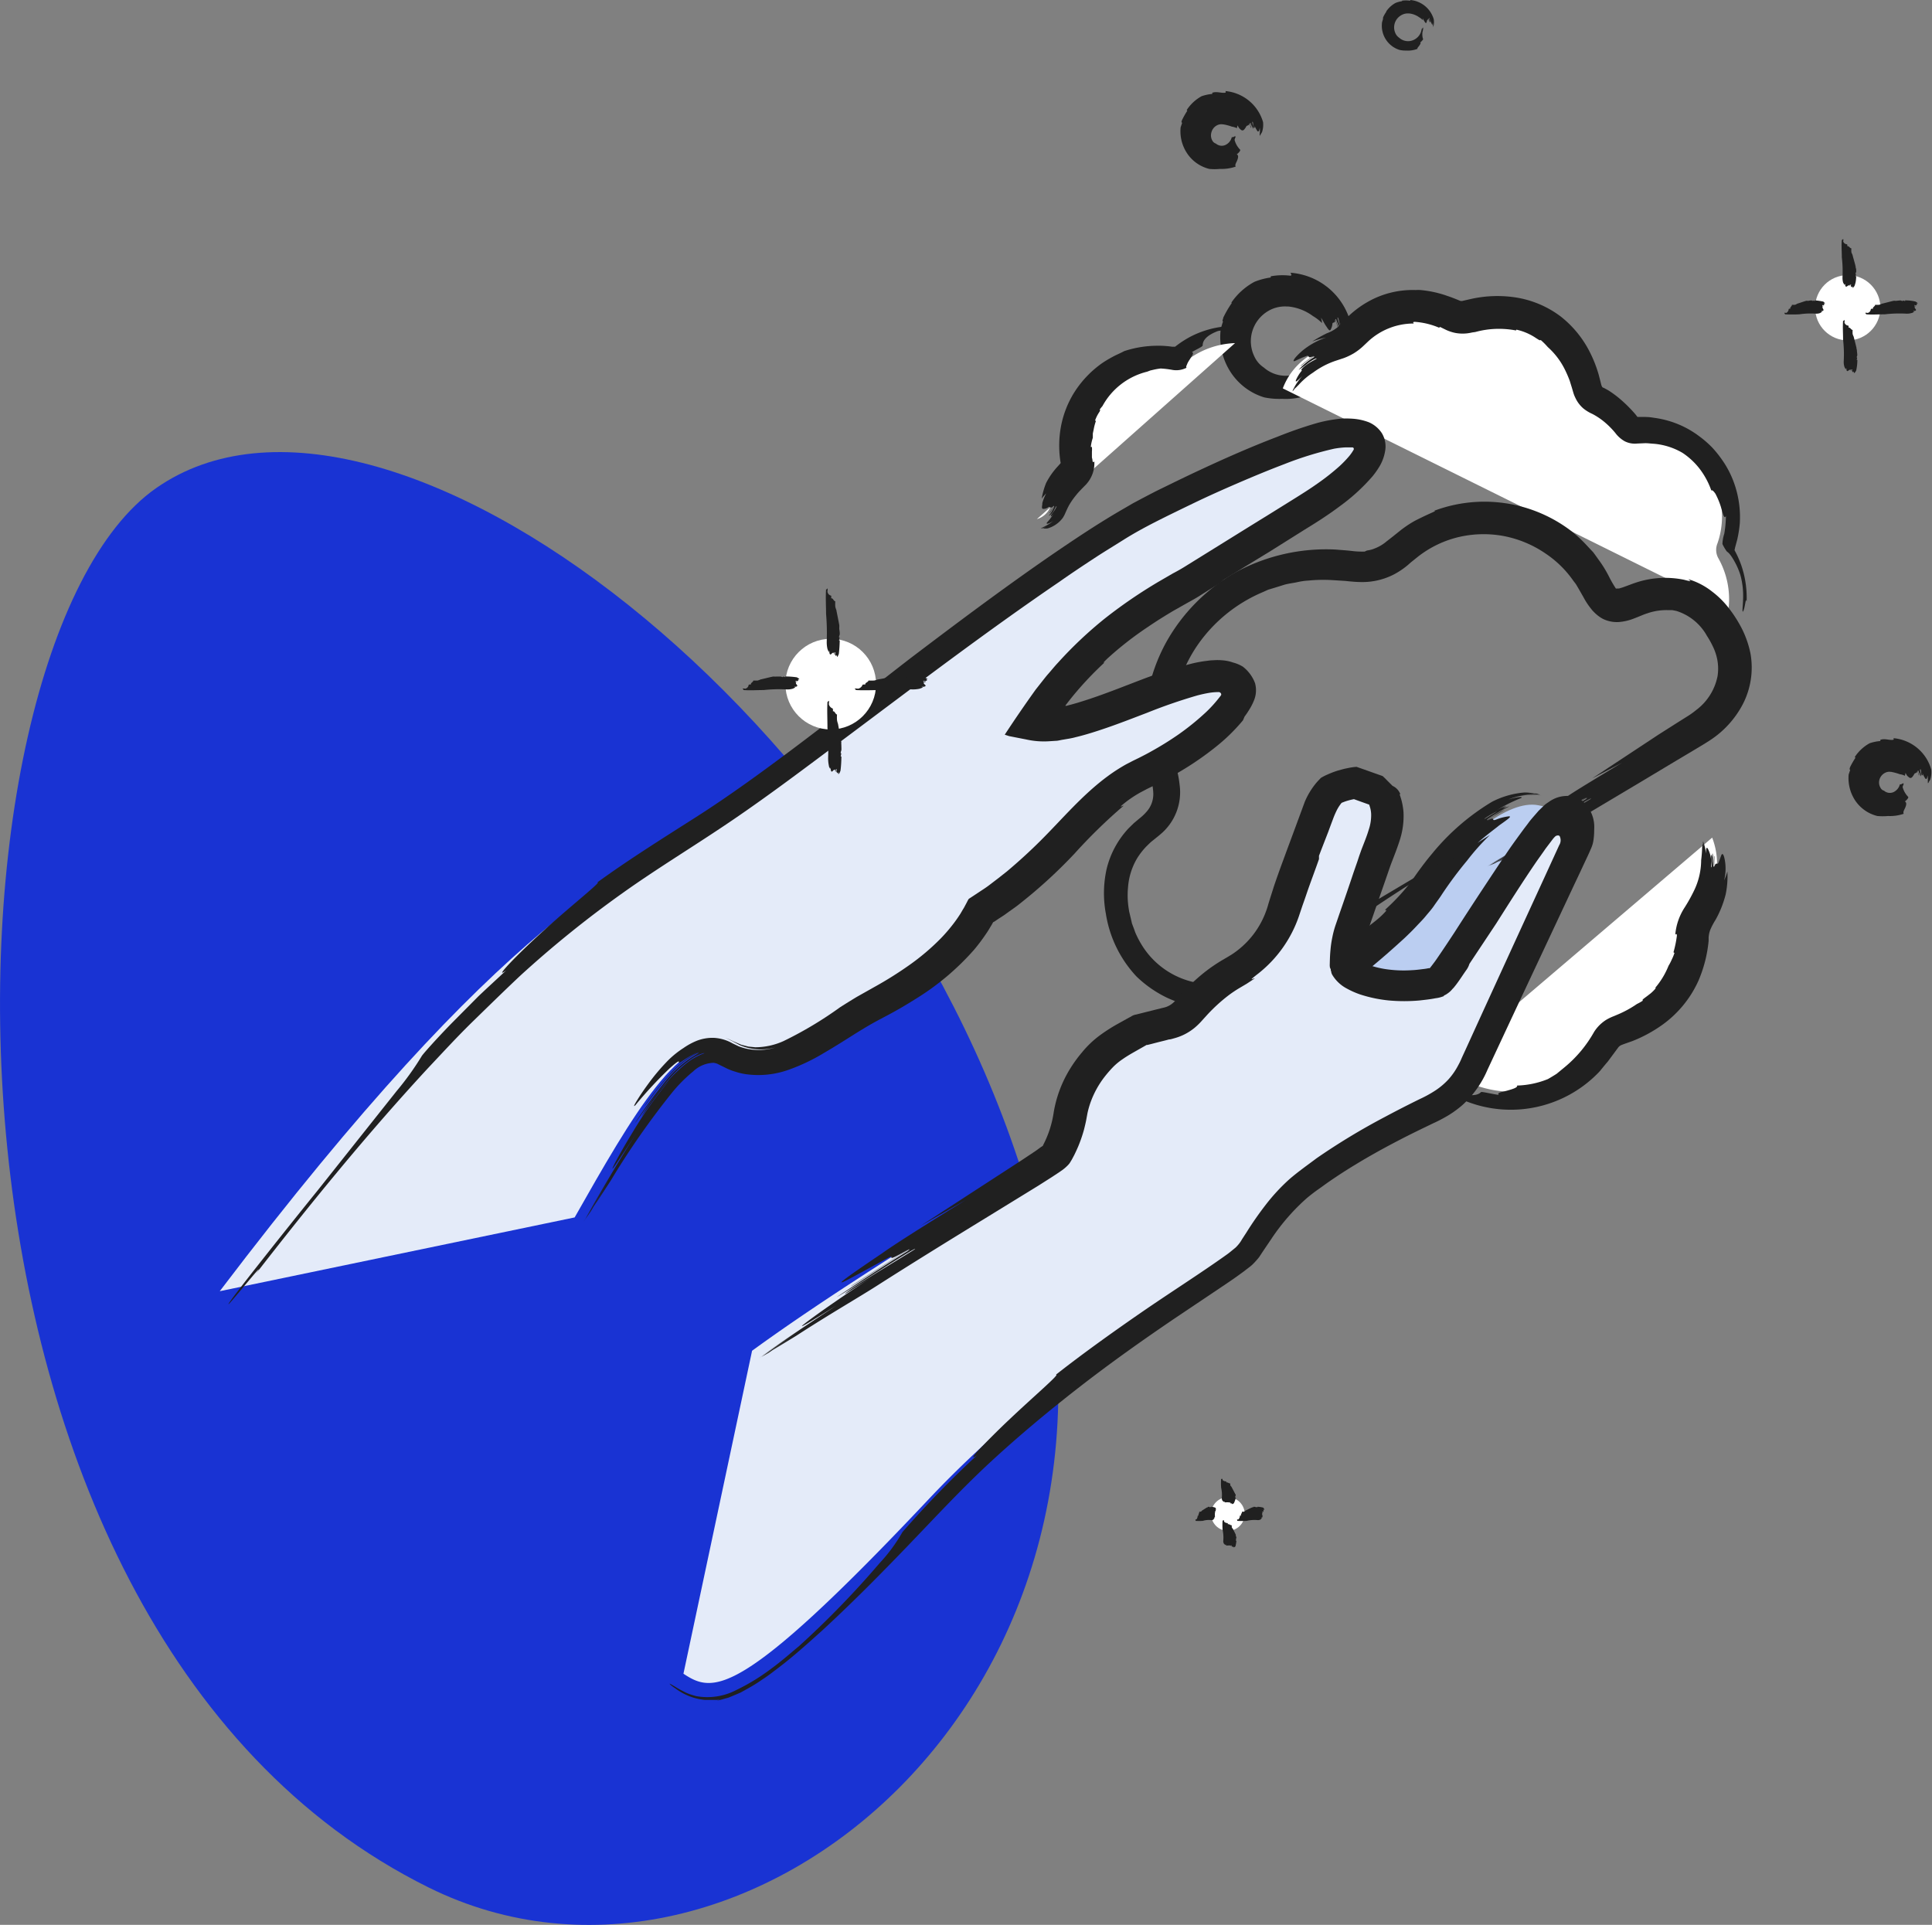 <svg xmlns="http://www.w3.org/2000/svg" viewBox="0 0 277.03 276.01"><rect x="0" y="0" width="277.03" height="276.01" fill="#808080" stroke="none"/><defs><style>.cls-1{fill:#fff;}.cls-2{fill:#202020;}.cls-3{fill:#1933d3;fill-rule:evenodd;}.cls-4{fill:#bbcef1;}.cls-5{fill:#e4ebf9;}.cls-6{fill:#dde3e9;}</style></defs><g id="Layer_2" data-name="Layer 2"><g id="Layer_1-2" data-name="Layer 1"><path class="cls-1" d="M245.51,120.11c1.52,4,.4,7.74-1.77,11.27a6,6,0,0,0-1,2.93c-.39,6.61-4.17,11.26-10.72,13.22a3.77,3.77,0,0,0-2.19,1.61c-5.65,8.14-15,9.75-23,3.94"/><path class="cls-2" d="M240.22,134c.1,0,.22-.23.23.17a15.45,15.45,0,0,1-.49,2.38l.14.1a6.26,6.26,0,0,1-.38.93,7.1,7.1,0,0,1-.47.91,11.3,11.3,0,0,1-1.91,3.16c.07,0,.12,0,0,.15a5.66,5.66,0,0,1-.65.64c-.27.21-.56.44-.87.66l-.26.21a.18.18,0,0,0,0,.18,6.57,6.57,0,0,1-.83.47,15.41,15.41,0,0,1-2.59,1.44l-.73.31a6.91,6.91,0,0,0-1.1.53,5.55,5.55,0,0,0-1.74,1.74,17.87,17.87,0,0,1-4.24,5.07l-1.13.93c-.41.26-.82.51-1.24.75a12.64,12.64,0,0,1-4.43.93c.13.29-.65.51-1.42.73s-1.52.28-1.19.61c-1-.12-2.45-.5-2.56-.4-.34.37-1.33.84-4-.18-1.05-.43-2.3-1.59-2.69-1.71-.59-.22,1,1.08.4.87a17.5,17.5,0,0,0,23.35-2c.22-.28.61-.76,1.14-1.38l1.48-2a1.12,1.12,0,0,1,.46-.35l.2-.08.44-.16.94-.33a20,20,0,0,0,3.81-2,15.75,15.75,0,0,0,5.61-6.56,18.87,18.87,0,0,0,1.5-5.82l0-.45a3.79,3.79,0,0,1,.24-1.13,10.32,10.32,0,0,1,.75-1.42,14.66,14.66,0,0,0,1.46-3.68,12.71,12.71,0,0,0,.24-3.26,8.63,8.63,0,0,1-.47,1.29,7,7,0,0,0,.16-2.54c-.15-1.15-.37-1.35-.49-1.2s-.25.7-.44,1.1c-.16.58-.42-.18-.62.68a8.92,8.92,0,0,0,0-1.55c-.08,0,0,.44,0,.88s0,.82-.14.6a7.23,7.23,0,0,0-.12-1.85c-.11.12,0,.64-.06,1.12s-.05.93-.15.87c0-.3.27-1.68,0-1.77a5,5,0,0,0,0,.86,4.09,4.09,0,0,0-.49-1.79c-.19-.23-.24,0-.26.75a7.24,7.24,0,0,0-.4-1.84h0c.08.28.19.76.24,1a8.3,8.3,0,0,0-.27-.94l0,.2q.07.38.15.72a4.27,4.27,0,0,0-.18-.61l-.08.58a18.11,18.11,0,0,1-.14,1.82,10.1,10.1,0,0,1-1.09,4.51,22.46,22.46,0,0,1-1.28,2.28A8.45,8.45,0,0,0,240.22,134Z"/><path class="cls-2" d="M175.73,13.06c0,.1.11.21-.09.24-.62.06-1.17-.22-1.81,0v.17a6.25,6.25,0,0,0-1.54.33,6,6,0,0,0-2.14,2c.06,0,.11,0,.07.12a12.26,12.26,0,0,0-.74,1.32,2.33,2.33,0,0,0-.07.25.21.21,0,0,0,.1.12l-.22.65a5.7,5.7,0,0,0,1,3.83,5.35,5.35,0,0,0,3.11,2.13,7.83,7.83,0,0,0,1.54,0,6.15,6.15,0,0,0,2.25-.33c-.17-.25.1-.58.23-.94s.2-.67-.08-.82c.26-.19.6-.56.47-.68a3.09,3.09,0,0,1-.78-1.38c0-.18.2-.45.11-.52s-.36.22-.51.1a1.66,1.66,0,0,1-.86,1.11,1.28,1.28,0,0,1-1.42-.17.87.87,0,0,1-.5-.41A1.5,1.5,0,0,1,173.7,19a1.57,1.57,0,0,1,.75-1,1.32,1.32,0,0,1,.86-.17h.07a6.91,6.91,0,0,1,1.26.33,2.45,2.45,0,0,1,.72.22l.09-.4c.13.22.23.44.35.5.41.46.62.12.88-.3.08-.27.45-.09.46-.49a4.79,4.79,0,0,1,.21.64c.2,0-.37-.76,0-.68,0,.27.25.52.31.81.21-.16-.24-1-.05-1,.15.14,0,.89.29.87.06,0,0-.3-.07-.44a5.05,5.05,0,0,0,.48.92c.12.13.27,0,.32-.48.07.34,0,.83,0,1.18h0a4.71,4.71,0,0,0,0-.65c0,.2,0,.41,0,.61l.11-.11a1.88,1.88,0,0,0,0-.48,3,3,0,0,1,0,.42,2.73,2.73,0,0,0,.23-.38,3.4,3.4,0,0,0,.14-1.41A6.2,6.2,0,0,0,175.73,13.06Z"/><path class="cls-2" d="M271.51,105.85c0,.1.12.2-.09.24-.62.06-1.17-.23-1.8,0v.17a6.22,6.22,0,0,0-1.54.32,6,6,0,0,0-2.14,2c.07,0,.12,0,.08.13a11.26,11.26,0,0,0-.75,1.32l-.06.24a.19.19,0,0,0,.09.13l-.22.65a5.81,5.81,0,0,0,1,3.83,5.38,5.38,0,0,0,3.11,2.13,8.76,8.76,0,0,0,1.55,0,6.06,6.06,0,0,0,2.24-.32c-.16-.25.1-.59.24-.94s.19-.68-.08-.83c.26-.18.59-.55.46-.67a3.19,3.19,0,0,1-.78-1.38c0-.18.21-.45.12-.53s-.36.23-.51.11a1.69,1.69,0,0,1-.87,1.11,1.27,1.27,0,0,1-1.41-.18.78.78,0,0,1-.5-.41,1.47,1.47,0,0,1-.17-1.12,1.58,1.58,0,0,1,.76-1,1.31,1.31,0,0,1,.86-.17h.07a8.08,8.08,0,0,1,1.25.34,2.51,2.51,0,0,1,.73.22l.08-.41c.13.22.23.45.36.51.4.45.62.12.88-.31.07-.26.44-.08.45-.49a3.83,3.83,0,0,1,.22.65c.19,0-.37-.76-.06-.69.06.27.25.53.31.81.22-.15-.24-1,0-1,.14.14,0,.89.29.87.05,0,0-.3-.07-.45a4.59,4.59,0,0,0,.47.92c.13.14.27,0,.32-.47.07.34,0,.82.05,1.17h0c0-.18,0-.49,0-.65,0,.2,0,.4,0,.61a.57.57,0,0,0,.11-.11,2,2,0,0,0,0-.48c0,.14,0,.28,0,.42a2.73,2.73,0,0,0,.23-.38,3.58,3.58,0,0,0,.13-1.42A6.19,6.19,0,0,0,271.51,105.85Z"/><path class="cls-2" d="M202.21,0s.07.08-.06.1a3.76,3.76,0,0,0-1.11,0l0,.07a4.15,4.15,0,0,0-.93.25,3.83,3.83,0,0,0-1.34,1.22s.05,0,0,.06a5,5,0,0,0-.46.82l0,.15a.08.08,0,0,0,0,.07c-.05.15-.09.29-.13.42a3.63,3.63,0,0,0,2.5,4,4.11,4.11,0,0,0,1,.09A3.73,3.73,0,0,0,203.26,7c-.08-.1.13-.27.27-.48s.25-.39.1-.42c.21-.15.47-.46.43-.51s-.16-.45-.09-1a2.15,2.15,0,0,0,.1-.61c-.06-.12-.15.27-.21.14a2,2,0,0,1-1.21,1.63,1.89,1.89,0,0,1-2-.32,1.6,1.6,0,0,1-.55-.64,2,2,0,0,1,.83-2.61A1.83,1.83,0,0,1,202,1.93h.08a3,3,0,0,1,1.42.55,2.47,2.47,0,0,1,.52.41c0-.1,0-.21-.05-.31.13.2.23.42.29.49.25.45.29.16.36-.11s.19,0,.14-.29a3,3,0,0,1,.17.47c.09,0-.24-.56-.1-.47a5,5,0,0,1,.21.58c.09-.1-.19-.69-.11-.69s.1.59.21.6a.87.87,0,0,0-.07-.3c.24.6.34,1,.37.34a6.66,6.66,0,0,1,.05.78h0a2.94,2.94,0,0,0,0-.42c0,.13,0,.26,0,.4l0-.07a1.71,1.71,0,0,0,0-.32,2.62,2.62,0,0,1,0,.28.81.81,0,0,0,.09-.25,2.66,2.66,0,0,0,0-.86A3.86,3.86,0,0,0,202.21,0Z"/><path class="cls-2" d="M185.13,39.28c0,.11.18.22-.14.25a9.28,9.28,0,0,0-2.78.09l0,.17a9.83,9.83,0,0,0-2.33.62,9.45,9.45,0,0,0-3.33,3c.07,0,.12,0,0,.15a15.17,15.17,0,0,0-1.15,2c0,.13-.07.25-.1.38a.19.19,0,0,0,.07.17c-.14.37-.22.72-.32,1a9.24,9.24,0,0,0,1.32,6.11,8.81,8.81,0,0,0,4.9,3.76,10.49,10.49,0,0,0,2.58.21,9.42,9.42,0,0,0,3.87-.6c-.19-.24.34-.68.7-1.18s.6-1,.23-1.06c.53-.39,1.18-1.14,1.06-1.29-.32-.41-.38-1.1-.23-2.46a5,5,0,0,0,.26-1.52c-.14-.3-.38.67-.52.36a5.09,5.09,0,0,1-3,4.06,4.74,4.74,0,0,1-5-.8,3.77,3.77,0,0,1-1.36-1.59,5,5,0,0,1-.31-3.55,5.05,5.05,0,0,1,2.36-3,4.69,4.69,0,0,1,2.61-.61h.21a7.13,7.13,0,0,1,3.53,1.37,6.71,6.71,0,0,1,1.3,1c0-.26-.08-.53-.13-.76.32.5.56,1,.73,1.21.35.55.48.68.61.55a2,2,0,0,0,.28-.82c0-.45.49,0,.36-.71a6,6,0,0,1,.41,1.17c.23,0-.6-1.41-.23-1.19.14.47.42,1,.52,1.45.22-.24-.47-1.71-.29-1.71.22.23.26,1.47.52,1.49.06,0-.06-.51-.16-.76.32.76.5,1.38.64,1.61s.28.08.28-.74a17.19,17.19,0,0,1,.13,1.92h0c0-.29,0-.8,0-1.07,0,.33,0,.67,0,1a1.42,1.42,0,0,0,.11-.18,5,5,0,0,0,0-.78c0,.23,0,.46,0,.68a4.52,4.52,0,0,0,.22-.6,6.52,6.52,0,0,0,0-2.16,9.64,9.64,0,0,0-8.51-6.81Z"/><g id="Background-Shape-2"><g id="Background-Shape"><path class="cls-3" d="M22.38,70C55,47.18,128.44,103.17,148,172.9S106.58,293,61.48,270.66C-14.87,232.88-10.27,92.78,22.38,70Z"/></g></g><path class="cls-1" d="M183.94,55.69c1.35-3.51,4.19-5.34,7.58-6.46a5.48,5.48,0,0,0,2.3-1.4,12,12,0,0,1,14.36-2.75,3.14,3.14,0,0,0,2.31.16c8.24-2.22,15.09,1.95,16.78,10.24a3,3,0,0,0,1.59,2.28,12.17,12.17,0,0,1,3.95,3.54,2,2,0,0,0,1.84,1,11.76,11.76,0,0,1,11.62,15.61,2.45,2.45,0,0,0,.12,2.13,12,12,0,0,1,1.46,7.32"/><path class="cls-2" d="M202.71,46.39c0-.1-.25-.21.15-.24a10.72,10.72,0,0,1,3.49.84l.14-.11.71.35a6,6,0,0,0,1.48.51,5.69,5.69,0,0,0,1.69.06,7.06,7.06,0,0,0,.74-.13l.43-.06a12.79,12.79,0,0,1,5.85-.22c0-.07,0-.13.14-.1a8.15,8.15,0,0,1,2.75,1.21l.42.26a.25.25,0,0,0,.23,0,9.89,9.89,0,0,1,1,1,10.63,10.63,0,0,1,2.34,3,16.37,16.37,0,0,1,.82,1.86l.31,1,.19.65a4.61,4.61,0,0,0,.31.79,4.5,4.5,0,0,0,1.14,1.51,5.75,5.75,0,0,0,1.3.79,9.92,9.92,0,0,1,1.72,1.15,12,12,0,0,1,1.55,1.56,4.37,4.37,0,0,0,1.35,1.2,3.23,3.23,0,0,0,1.81.33l1.16-.05c.38,0,.77.06,1.18.08a9.72,9.72,0,0,1,4.15,1.31,10.24,10.24,0,0,1,2.54,2.4,11.3,11.3,0,0,1,1.59,3c.11-.12.32.08.58.45a10.92,10.92,0,0,1,.66,1.5c.4,1.13.54,2.27.85,1.71a15.82,15.82,0,0,1-.24,2.55,5.1,5.1,0,0,0-.26,1.46,6.75,6.75,0,0,0,.58,1c.16.22.24.09.74.82a10.43,10.43,0,0,1,1.25,2.61,11.11,11.11,0,0,1,.4,3c0,1-.11,1.83-.09,2.14s.18,0,.31-.64.2-1.18.28-.66a14.41,14.41,0,0,0-.61-4.74,13.94,13.94,0,0,0-.9-2.22l-.24-.46c0-.06,0,0,0,0h0s0,.15.09-.33l.31-1.15a16.76,16.76,0,0,0,.37-2.34,14.5,14.5,0,0,0-.49-4.73,13.93,13.93,0,0,0-2-4.3,16.43,16.43,0,0,0-1.48-1.85,14.89,14.89,0,0,0-1.8-1.57,13.65,13.65,0,0,0-4.24-2.18,13.8,13.8,0,0,0-2.36-.51,7,7,0,0,0-1.2-.11h-1.1v0l-.28-.36a19.71,19.71,0,0,0-2.05-2.07A14.8,14.8,0,0,0,230.66,56c-.18-.11-.37-.21-.56-.31l-.16-.09-.07,0-.13-.11a1.54,1.54,0,0,1-.16-.42c-.11-.45-.23-.91-.35-1.37a18.18,18.18,0,0,0-1.12-2.92,15.23,15.23,0,0,0-4.26-5.35,14.34,14.34,0,0,0-6.46-2.77,17.3,17.3,0,0,0-6.42.2l-1.23.28a.73.73,0,0,1-.36,0s-1.11-.47-1.8-.69a15.77,15.77,0,0,0-3.88-.86,6,6,0,0,0-.74,0,13,13,0,0,0-6.81,1.68,14.1,14.1,0,0,0-2.72,2c-.41.35-.73.73-1.08,1.08a4.35,4.35,0,0,1-.55.57,5.21,5.21,0,0,1-1.52.86,19.36,19.36,0,0,0-2.12,1.19,13.2,13.2,0,0,1,2-.57,10.86,10.86,0,0,0-3.38,1.86c-1.34,1.16-1.43,1.6-1.19,1.53s1-.49,1.6-.68c.83-.37,0,.5,1.22-.08a10.77,10.77,0,0,0-1.93,1.44c0,.1.53-.44,1.08-.83s1.06-.7.84-.42a8.59,8.59,0,0,0-2.2,1.84,17.26,17.26,0,0,0,1.37-1c.61-.44,1.23-.76,1.22-.63-.2.14-.8.42-1.3.77s-.93.73-.89.89.67-.57,1-.84a5.71,5.71,0,0,0-1.77,2.24c-.11.41.1.22.95-.6a7.52,7.52,0,0,0-1.53,2.4h0A9.65,9.65,0,0,1,186,54.8a8.54,8.54,0,0,0-.68,1.31l.21-.19c.17-.33.36-.64.56-1a8.68,8.68,0,0,0-.46.85l.6-.6a10.15,10.15,0,0,1,2.06-1.75,11.7,11.7,0,0,1,3.3-1.71l1.09-.36a8.82,8.82,0,0,0,1.46-.7,8.33,8.33,0,0,0,1.31-1l.74-.7A9.58,9.58,0,0,1,202.71,46.39Z"/><path class="cls-1" d="M148.68,74.44a3,3,0,0,0,2-1.93,12.23,12.23,0,0,1,2.89-4.44,2,2,0,0,0,.74-2A11.76,11.76,0,0,1,168,52.21a2.42,2.42,0,0,0,2.09-.45,12,12,0,0,1,7-2.56"/><path class="cls-2" d="M156.92,66.19c-.1,0-.18.26-.27-.15,0-.17-.05-.3-.08-.44l0-.22v-.26l0-.34a4,4,0,0,0,0-.69l-.16,0a6.16,6.16,0,0,1,.29-1.31l0-.62.13-.61a7.34,7.34,0,0,1,.32-1.2c-.07,0-.12,0-.11-.1a5.39,5.39,0,0,1,.61-1.19l.1-.2a.23.23,0,0,0-.06-.14c.14-.19.27-.35.39-.49a10,10,0,0,1,6.4-4.93l.48-.18.48-.11a8.75,8.75,0,0,1,1-.17,13.36,13.36,0,0,1,1.61.19,3.2,3.2,0,0,0,2.09-.3c-.12-.11,0-.29.09-.53s.25-.47.4-.71c.3-.48.64-.92.27-1,.6-.37,1.56-.78,1.55-.95,0-.49.24-1.34,2.21-2.08a20.08,20.08,0,0,1,2.3-.24c.43-.19-1.06-.28-.63-.46a13.61,13.61,0,0,0-4.51,1,12.68,12.68,0,0,0-2.07,1.07c-.32.2-.65.43-.93.64l-.33.25h0s.13,0-.4,0a13.48,13.48,0,0,0-2.29-.14,15.14,15.14,0,0,0-4.6.77c-.24.13-.65.33-1.2.58A18.72,18.72,0,0,0,158.14,52a14.84,14.84,0,0,0-4.07,4.22A14.15,14.15,0,0,0,152,62a15.06,15.06,0,0,0,.08,4.34s0,0,0-.08v0a.4.4,0,0,1,0,.15l-.05.07v0l-.11.12-.25.28A10.67,10.67,0,0,0,150,69.26a10.89,10.89,0,0,0-.63,2.23,7.27,7.27,0,0,1,.64-.74,8.79,8.79,0,0,0-.43,1,3.93,3.93,0,0,0-.12.39.62.62,0,0,0,0,.18c-.08.45-.08.59.09.65a1.22,1.22,0,0,0,.73-.21c.31-.27.35.32.75-.2a3.76,3.76,0,0,1-.58,1c.05.08.27-.25.41-.56s.23-.58.3-.39a4.58,4.58,0,0,1-.77,1.34c.15,0,.49-.33.7-.71.11-.19.19-.37.26-.5s.12-.16.16-.12a2.88,2.88,0,0,1-.42.72c-.21.3-.44.54-.38.67s.41-.39.53-.65a7,7,0,0,1-1.1,1.55c-.17.21,0,.35.86-.18a6.07,6.07,0,0,1-1.83,1h0a5.44,5.44,0,0,0,1-.41,7.83,7.83,0,0,1-.94.44l.2,0a3.63,3.63,0,0,0,.76-.3,5.44,5.44,0,0,1-.65.31,2.79,2.79,0,0,0,.68,0,4.13,4.13,0,0,0,2.18-1.52,4.56,4.56,0,0,0,.39-.76l.21-.46c.11-.24.23-.47.36-.7A11.11,11.11,0,0,1,154.3,71c.17-.21.35-.42.54-.62l.29-.3.36-.37A4.51,4.51,0,0,0,156.92,66.19Z"/><path class="cls-4" d="M220.59,115.47c-4.34-.87-11.38,4.88-16.13,12.1s-20.77,18-20.77,18l31.95-3.16s8.33-16.79,10.29-20.88S224.92,116.34,220.59,115.47Z"/><path class="cls-2" d="M198.59,130.47c.06.08.4-.1,0,.33-1.2,1.31-2.5,2-3.81,3.27v.21c-1.11.85-2.3,1.71-3.52,2.57l-1.86,1.46c-1.08.84-2.21,1.67-3.32,2.49-2.22,1.64-4.65,3.28-7.06,4.94.31-.13.52-.21.1.1-1.11.78-2.59,1.77-4.22,2.84.27,0,.42,0,.74,0l.88-.08,1.84-.16,1.45-.18a4.84,4.84,0,0,0,.83-.21l3.64-.32L190,147l2.75-.33,1.08-.14.76-.11,6.18-.88,12.87-1.83.73-.13,1-.15a6.67,6.67,0,0,0,.93-.17l.39-.9,1.2-2.79c1.14-2.45,2.76-5.5,3.94-7.86-.69.11,1.9-5.78.8-4.88a27.82,27.82,0,0,0,1.89-4.13,3,3,0,0,1,0-1.77,6.08,6.08,0,0,0,.14-1.41.68.68,0,0,0-.47-.68,8.13,8.13,0,0,0-2-.88,11.43,11.43,0,0,0-2-.47c-.51,0,.06.18.58.38s1,.41.56.38a12.34,12.34,0,0,1,2,.64c.12.06.26.12.34.17a.81.81,0,0,1,.23.16l.08,0s0,0,0,0,0,0,0,0a3.52,3.52,0,0,1-.12.44,1.94,1.94,0,0,1-.14.37c-.06.14-.09.23-.2.45l-.56,1.12q-2.21,4.5-4.4,9l-4.39,9L214,140h0l0,0h0l-.58.06-1.26.13-5.08.51c-1.28.2-4.64.59-9,1.07l-3.43.37-1.59.17-.22,0-.5.07-.28,0h-.14s-.12,0,0,0l.64-.47.32-.25,2.11-1.65c2.8-2.22,5-4.21,6.39-5.48l.55-.53c.41-.39.83-.82,1.24-1.26s.85-.87,1.25-1.36.83-.95,1.21-1.51.81-1.12,1.08-1.55a55.28,55.28,0,0,1,3.66-4.92,32.39,32.39,0,0,1,3.27-3.66c-.65.4-1.26.78-1.77,1.13,1.25-1.13,2.61-2.1,3.09-2.51,1.42-1,1.74-1.25,1.46-1.31a7,7,0,0,0-1.81.44c-1,.42.06-.6-1.38.2a18.73,18.73,0,0,1,2.54-1.55,4.72,4.72,0,0,0-1.48.79c-.71.44-1.3.9-1,.54a21.29,21.29,0,0,1,3.16-1.85,6.38,6.38,0,0,0-2.06.9c-.84.49-1.56,1-1.55.88a11.38,11.38,0,0,1,1.69-1,5.3,5.3,0,0,0,1.46-.85,7.39,7.39,0,0,0-1.62.79,22.05,22.05,0,0,1,3.58-1.84c.6-.2.14-.4-1.66.14a9.1,9.1,0,0,1,4.71-.59h0a7.24,7.24,0,0,0-2.75,0,6.19,6.19,0,0,1,1.25-.16,6.05,6.05,0,0,1,1.33.08l-.46-.17a4.33,4.33,0,0,0-1,0,5.25,5.25,0,0,0-1,.1,4.49,4.49,0,0,1,.84-.1,6.56,6.56,0,0,1,.89,0,7.12,7.12,0,0,0-1.53-.16,12.32,12.32,0,0,0-4.63,1.33,33.08,33.08,0,0,0-8.65,7.51c-.61.72-1.18,1.47-1.74,2.23s-1.12,1.6-1.55,2.15A30.51,30.51,0,0,1,198.59,130.47Z"/><path class="cls-2" d="M242.14,83.07c-.07.09.93.49-.68.06a13.38,13.38,0,0,0-6.94.43c-.49.16-1,.37-1.46.53a8,8,0,0,1-.93.3c-.14,0-.15,0-.16,0h0s0,0-.07,0a.67.67,0,0,1-.2,0,16.93,16.93,0,0,1-1-1.74,16.93,16.93,0,0,0-1.43-2.33c-.27-.37-.54-.76-.82-1.13l-.94-1a19.07,19.07,0,0,0-2.07-1.94,20.54,20.54,0,0,0-19.81-3c.19,0,.28,0-.35.28s-1.37.63-2.11,1-1.51.88-2.25,1.44l-1.11.89q-.48.38-1,.78a5.75,5.75,0,0,1-1.68,1,4.06,4.06,0,0,1-1,.28,1,1,0,0,0-.42.17,12,12,0,0,1-2-.1c-.71-.08-1.53-.13-2.24-.19a27.25,27.25,0,0,0-14.08,3.15,26.17,26.17,0,0,0-10.27,10.33,25.46,25.46,0,0,0-2.91,14.44c.09,2.46,1.09,5.1,1.16,7a3.79,3.79,0,0,1-.88,2.58,7.43,7.43,0,0,1-1.14,1.09l-.76.64-.72.7a13,13,0,0,0-3.19,5.87,16,16,0,0,0-.11,6.42,17,17,0,0,0,4.39,9A16.71,16.71,0,0,0,167.2,143a15,15,0,0,0,4.67,1.38c-.11-.08,0-.13.34-.16l.59,0,.81-.08,1-.08,1.07-.2a14.18,14.18,0,0,0,2.23-.6,20.4,20.4,0,0,0,2-.87c.59-.33,1.08-.67,1.46-.92.74-.52,1-.85.29-.6,3.32-2,8.3-4.95,8.47-5.25.52-.88,2.79-2.9,11.42-8.44,3.41-2.13,8.79-5.13,10-5.94,1.82-1.29-4.64,2.38-2.81,1.1L189.62,133.7l-4.72,2.84L182.54,138l-1.18.71a13.07,13.07,0,0,1-1.14.66,14.58,14.58,0,0,1-4.32,1.57,13.08,13.08,0,0,1-4.5-.06,11.78,11.78,0,0,1-7.34-4.85,13.33,13.33,0,0,1-1.13-2c-.17-.34-.27-.72-.42-1.08l-.2-.54-.13-.57-.27-1.14c-.06-.39-.13-.78-.16-1.17a11.91,11.91,0,0,1,0-2.31,9.5,9.5,0,0,1,1.3-4.14,10.09,10.09,0,0,1,1.35-1.73c.27-.26.53-.53.83-.77l.45-.36c.23-.19.46-.36.68-.56a7.85,7.85,0,0,0,2.78-7.16,13.51,13.51,0,0,0-.28-1.67l-.09-.4-.06-.31-.11-.63-.23-1.25a6,6,0,0,1-.16-1.26c0-.57-.12-1.35-.18-2.32,0-.48.06-1,.09-1.57a9.26,9.26,0,0,1,.19-1.83,20.59,20.59,0,0,1,3.43-8.79,21.61,21.61,0,0,1,9.35-7.57l.75-.34.8-.24,1.61-.5c.54-.14,1.11-.21,1.67-.32a9.68,9.68,0,0,1,1.7-.25,21.5,21.5,0,0,1,3.5-.06l1.76.11c.68.07,1.41.15,2.19.16a9.86,9.86,0,0,0,4.84-1.11,11.24,11.24,0,0,0,2-1.36l.43-.38.34-.27.66-.53a15.14,15.14,0,0,1,6-2.84,15.66,15.66,0,0,1,6.5-.06,15.89,15.89,0,0,1,5.7,2.41,15.05,15.05,0,0,1,4.09,4c.14.18.28.35.4.54l.34.58.66,1.15a10.29,10.29,0,0,0,1,1.56l.32.4c.14.15.3.31.45.45a5.22,5.22,0,0,0,1,.72,4.51,4.51,0,0,0,2.38.47,7.29,7.29,0,0,0,1.87-.41c1.06-.39,1.54-.64,2.15-.83a8.35,8.35,0,0,1,3-.46l.59,0,.57.11a7.6,7.6,0,0,1,4.4,3.58,12.36,12.36,0,0,1,.82,1.46,7.67,7.67,0,0,1,.54,1.42,6.92,6.92,0,0,1,.16,2.89,8,8,0,0,1-3.07,4.87,11.92,11.92,0,0,1-1.24.89l-1.45.91-2.72,1.73-9.5,6.27,4.28-2.25c-3.32,2-6.64,4-7.85,4.83-6.93,4.47-2.78,2.31.13,1,2-1-.46.79,2.69-.9l-5.53,3.31c-.17.29,6.75-4.17,5.36-3-2.16,1.23-4.48,2.75-6.69,4.07.88-.27,7.68-4.54,7.45-4.15-1.16.76-6.35,3.49-6.63,4-.06.1,2.15-1.23,3.26-1.89-6.75,4.17-10.36,6.65-4,3.16-2.15,1.29-5.26,3-7.51,4.44h0l4.18-2.44-3.89,2.33.74-.32c1-.55,2-1.11,3-1.72l-2.58,1.55c.69-.31,1.48-.68,2.33-1.11,3.15-1.69,6.21-3.24,7.87-4.23l10.07-6,5-3,2.52-1.5,1.25-.75.63-.38.71-.45a13.84,13.84,0,0,0,4.79-5.2A11.47,11.47,0,0,0,251,93.7a14.19,14.19,0,0,0-1.18-3.45,18.36,18.36,0,0,0-1.8-2.88,12.72,12.72,0,0,0-2.53-2.55A10.16,10.16,0,0,0,242.14,83.07Z"/><path class="cls-5" d="M107.84,193.69c17.48-12.71,42.9-27.24,43.54-28.39a16.85,16.85,0,0,0,2-5.58,15.81,15.81,0,0,1,4.31-8.41,23.19,23.19,0,0,1,5.82-3.88c1.25-.32,2.49-.71,3.76-.94a5.43,5.43,0,0,0,3.24-1.89,24.41,24.41,0,0,1,6.38-5.42,14.74,14.74,0,0,0,7.28-9.11c1.28-4.4,3.05-8.65,4.56-13a10.12,10.12,0,0,1,2.22-4,11.74,11.74,0,0,1,3.48-1.08l3.26,1.16a2.69,2.69,0,0,0,1.2,1.29s-.06.09,0,.12c1.31,3.46-.62,6.4-1.59,9.46s-2.19,6.3-3.3,9.45a15.72,15.72,0,0,0-.71,5c0,1.34,5.47,3.93,13.07,2.33,1.45-.3,14.6-23.3,17.81-24.35s2.28,3.88,2.28,3.88-13.43,28-15.14,32a11.7,11.7,0,0,1-6.1,6.16,101.86,101.86,0,0,0-18.41,10.69c-3.43,2.61-5.8,6.1-8.13,9.64-1.76,2.68-25.87,15.23-45.7,36.36C106,243.79,102.24,242.8,98,240"/><path class="cls-2" d="M179.9,140.3c0-.12-1.26.67.55-.72a17.81,17.81,0,0,0,5.8-8.2c.23-.68.45-1.36.68-2s.45-1.31.69-2c.48-1.35,1-2.73,1.51-4.19v-.48c.44-1.15.89-2.3,1.34-3.46.21-.58.43-1.17.65-1.75a12.58,12.58,0,0,1,.63-1.45,6.39,6.39,0,0,1,.36-.58l.18-.25.09-.1s0,0,0,0h0c.17-.07.45-.18.67-.25s.48-.14.73-.2l.33-.07h0s0,0,.05,0l.91.33,1.26.45a0,0,0,0,1,0,0h0l.12.38a4,4,0,0,1,.16,1,6.52,6.52,0,0,1-.37,2.29c-.25.86-.65,1.81-1.05,2.86l-.29.82-.27.82-.52,1.49q-1,3-2.05,6l-.51,1.49a13.43,13.43,0,0,0-.5,1.84,15,15,0,0,0-.27,1.83c-.06.64-.08,1-.11,2.21a4.12,4.12,0,0,0,.06.52c0-.23,0-.4,0-.3s0,.16.09.37l0,.17v.05c.1,0,0,0,.06,0l0,.11a1.28,1.28,0,0,0,.19.51,5.3,5.3,0,0,0,2.07,1.92,11.85,11.85,0,0,0,1.93.85,19.44,19.44,0,0,0,4.08.85,24.83,24.83,0,0,0,4.4,0c.76-.09,1.44-.15,2.3-.32a4.24,4.24,0,0,0,.95-.22l.23-.08,0,0c0-.11,0,0,0-.07l.11-.06a2.1,2.1,0,0,0,.41-.24,3.21,3.21,0,0,0,.72-.66,2.67,2.67,0,0,0,.32-.36l.2-.25c.56-.74,1-1.45,1.5-2.15a2.93,2.93,0,0,0,.41-.84l3.84-5.78c1.85-2.92,3.69-5.83,5.62-8.66.48-.7,1-1.4,1.46-2.08l1-1.32a3.15,3.15,0,0,1,.43-.47c.18-.11.46-.16.59,0a1.31,1.31,0,0,1-.06,1.28l-2.17,4.74q-2.21,4.81-4.45,9.69l-4.49,9.81-2.28,5-.57,1.24a10.14,10.14,0,0,1-.53,1.1,9.74,9.74,0,0,1-1.38,2,10.09,10.09,0,0,1-1.85,1.58,17,17,0,0,1-2.26,1.25q-2.51,1.23-5,2.56a95.07,95.07,0,0,0-9.79,5.92c-1.33,1-2.62,1.9-3.9,3a27.57,27.57,0,0,0-3.38,3.64c-1,1.29-1.93,2.62-2.79,4l-.65,1a4.57,4.57,0,0,1-.63.88,3.23,3.23,0,0,1-.32.33l-.43.35c-.29.24-.57.47-.89.69-3.69,2.64-8.14,5.45-12.42,8.41s-8.5,6-12,8.76c.72-.2-3.2,3.12-6.64,6.39-1.73,1.62-3.33,3.26-4.31,4.27s-1.24,1.53-.36.89a142.64,142.64,0,0,0-10.68,11,23.53,23.53,0,0,1-3.3,4.48,130.2,130.2,0,0,1-11.49,11.84c-1.2,1-2.57,2.21-4.09,3.32a29.67,29.67,0,0,1-4.91,3,9,9,0,0,1-5.76.9,10.81,10.81,0,0,1-1.21-.38c-.35-.14-.63-.3-.91-.44-.53-.27-.86-.5-1.14-.66-.74-.44-.7-.36-.28,0,.19.15.59.42,1,.7a8.6,8.6,0,0,0,1.72.86,8.21,8.21,0,0,0,2.07.46c.63,0,1.19,0,1.57,0s.55-.09.53-.06a2.38,2.38,0,0,1-.87.22,7.69,7.69,0,0,0,1.43-.3l.69-.19.6-.25c.4-.17.81-.33,1.19-.51l1.06-.59a22.73,22.73,0,0,0,2-1.25c.66-.43,1.27-.88,1.86-1.34,2.42-1.8,4.58-3.76,6.75-5.71,4.27-3.94,8.29-8,12.27-12.14s7.75-8.22,11.84-12,8.4-7.37,12.82-10.8,9-6.68,13.68-9.85l7.08-4.75c.6-.41,1.2-.81,1.81-1.25l.91-.66,1-.77a6.19,6.19,0,0,0,.61-.59c.21-.23.45-.5.61-.71l.58-.88,1.17-1.73a29.83,29.83,0,0,1,5.17-5.92c.47-.38,1-.8,1.59-1.21s1.11-.81,1.69-1.2c1.14-.78,2.3-1.54,3.5-2.26,2.38-1.46,4.85-2.8,7.38-4.09,1.27-.64,2.55-1.26,3.84-1.88a22.52,22.52,0,0,0,2.15-1.12,14.92,14.92,0,0,0,2.12-1.55,14.39,14.39,0,0,0,3.54-5l3.27-7c2.53-5.4,5.7-12.14,9.24-19.7.45-.94.9-1.9,1.35-2.87.34-.72.69-1.45,1-2.18a5.37,5.37,0,0,0,.25-.7,5.78,5.78,0,0,0,.12-.66,9.56,9.56,0,0,0,.08-1.34,4.94,4.94,0,0,0-1.85-4.25,3.67,3.67,0,0,0-2.28-.58,4.38,4.38,0,0,0-2.18.72l-.55.37a4.12,4.12,0,0,0-.55.49l-.55.53-.52.6c-.35.4-.73.83-1,1.22l-.55.72c-.73,1-1.42,1.93-2.1,2.91-1.36,2-2.68,4-4,6s-2.62,4-3.94,6.06c-.66,1-1.32,2-2,3-.33.48-.67,1-1,1.42l-.25.33-.18.23a.73.73,0,0,1-.08.09l-.15,0a7.58,7.58,0,0,1-.81.13c-.55.07-1.09.14-1.64.16a17.48,17.48,0,0,1-3.24-.09,13.21,13.21,0,0,1-3-.7,5.19,5.19,0,0,1-.63-.27l-.13-.07h0l-.05,0a.22.22,0,0,1-.1-.21c0,.12,0-.64.07-1.06a11.38,11.38,0,0,1,.22-1.38c.05-.22.1-.44.16-.64l.1-.31.13-.38.55-1.57c.72-2.07,1.43-4.13,2.14-6.16l.52-1.51c.15-.44.31-.89.5-1.37.36-.94.78-2,1.12-3.11a11.2,11.2,0,0,0,.48-3.81,9.48,9.48,0,0,0-.37-2l-.15-.47s-.06-.07,0-.12.07,0,.06,0h0l0,0,0,0c0-.07-.07-.17-.11-.26a2.12,2.12,0,0,0-1-.94l-.71-.71c-.25-.25-.42-.44-.72-.7l-2.62-.93-1.12-.39a9.08,9.08,0,0,0-1.15.16c-.45.09-.58.12-.85.19l-.72.2a12.38,12.38,0,0,0-1.39.53,7.35,7.35,0,0,0-1,.51c-.26.27-.53.55-.76.83a10.87,10.87,0,0,0-1.55,2.6c-1.1,3-2.15,5.81-3.11,8.42-.48,1.3-.93,2.56-1.34,3.78-.19.62-.39,1.22-.57,1.8-.09.29-.18.58-.26.86s-.14.48-.23.71a12.44,12.44,0,0,1-4.11,5.71c-.31.24-.64.48-1,.7l-.53.32-.6.35a23.13,23.13,0,0,0-2.66,1.82,27.13,27.13,0,0,0-2.39,2.15c-.38.37-.75.76-1.1,1.15l-.53.59a4.58,4.58,0,0,1-.36.38,3,3,0,0,1-1.53.79l-3,.75-.87.22a1.68,1.68,0,0,0-.63.23l-.49.27-1.33.74a24.22,24.22,0,0,0-2.78,1.77,14,14,0,0,0-2.51,2.4,18.88,18.88,0,0,0-1.92,2.7,17.26,17.26,0,0,0-2.18,6.11,14.64,14.64,0,0,1-1.46,4.45c-.07.14,0,.12-.21.25s-.62.45-.94.67l-2,1.33L132,175.78l6.48-3.7c-5.1,3.13-10.16,6.31-12,7.64-10.58,7.13-4.35,3.44,0,1.12,3.06-1.75-.81,1,3.94-1.78-3.36,2.12-5,3.19-8.39,5.36-.31.36,10.27-6.7,8.09-5-3.27,2-6.83,4.39-10.14,6.57,1.24-.61,11.61-7.4,11.22-6.87-1.8,1.17-9.57,5.77-10.05,6.43-.1.13,3.23-2,4.91-3.11-5.13,3.34-9,6.07-10.45,7.18s-.46.59,4.26-2.38c-3.23,2.13-7.81,5.13-11.09,7.56h0c1.65-1.2,4.56-3.17,6.12-4.23-1.91,1.3-3.82,2.63-5.7,4l1.06-.62,4.35-3-3.79,2.63,3.37-2.05c4.61-3,9.16-5.62,11.66-7.23,5.06-3.23,10.18-6.39,15.32-9.54l7.73-4.75,1.95-1.24,1-.66.53-.37a6.67,6.67,0,0,0,.78-.69l.18-.21,0,0s0,0,0,0l0,0,.08-.12.28-.46.34-.64q.28-.57.54-1.17a20.24,20.24,0,0,0,.85-2.45c.11-.43.21-.85.3-1.28l.2-1.08a12.4,12.4,0,0,1,.53-1.8,13.36,13.36,0,0,1,1.84-3.32,18,18,0,0,1,1.27-1.48,8.81,8.81,0,0,1,1.37-1.14c.51-.36,1.09-.71,1.71-1.06l1.76-1c.1-.05-.06,0,.12,0l.52-.13,1-.26,1.05-.26.52-.14c.22,0,.51-.1.76-.17a7.71,7.71,0,0,0,2.95-1.53,10.14,10.14,0,0,0,1.09-1.08l.71-.78a24,24,0,0,1,3-2.74,17.38,17.38,0,0,1,1.64-1.1l1-.59C179.19,140.78,179.55,140.56,179.9,140.3Z"/><path class="cls-5" d="M82.4,174.57c8.2-14.46,15.63-27.52,21.94-23.91,6.89,3.94,13.75-3,20.89-6.75,8.67-4.51,13-9,15.3-13.49,11.26-7,15.09-15.62,22.83-19.3,9.26-4.42,14.92-10.68,14.35-12.36-2.21-6.52-22.2,7.27-30,5.13,6.7-10.43,14.75-16,22.62-20.27,1.43-.79,9.26-5.76,16.93-10.46,13.81-8.46,10.82-13.37,1.17-10.54C180.58,64.94,170,70,166.21,71.85,150.91,79.16,122.76,102,105.66,114S72.9,130.66,31.51,185.15"/><path class="cls-2" d="M161.1,115.55c0-.1-1.13.6.47-.65a17.41,17.41,0,0,1,1.92-1.25l1-.53,1.16-.56c1.53-.76,3-1.57,4.42-2.45a43.61,43.61,0,0,0,4.16-2.93,26.33,26.33,0,0,0,4-3.89l.24-.56c.14-.16.43-.59.68-1a8,8,0,0,0,.62-1.2,3.85,3.85,0,0,0,.19-2.57,5.35,5.35,0,0,0-1.74-2.36A5.11,5.11,0,0,0,176.8,95a5.76,5.76,0,0,0-1.57-.32,7.19,7.19,0,0,0-1.28,0c-.37,0-.7.06-1.06.1a19.06,19.06,0,0,0-1.94.36,64.9,64.9,0,0,0-7.07,2.24c-2.89,1.1-5.7,2.24-8.49,3.12-.69.22-1.38.43-2.06.6l-.4.11c-.05,0-.18,0-.18,0l.08-.13,0,0v0l.13-.16c.33-.43.67-.86,1-1.26a48.37,48.37,0,0,1,4.46-4.7c-.24.14-.37.18.36-.52a48.5,48.5,0,0,1,5.83-4.55c1.14-.78,2.37-1.55,3.65-2.31l2-1.13c.67-.37,1.35-.74,2-1.17l2.38-1.5a4.66,4.66,0,0,0,.81-.65l6.65-4.06,5-3.14c1.64-1,3.38-2.11,5-3.33a27.5,27.5,0,0,0,4.69-4.28,11.51,11.51,0,0,0,1.07-1.53,6.33,6.33,0,0,0,.79-2.37,3.66,3.66,0,0,0-.52-2.33,4.23,4.23,0,0,0-1.85-1.54,8,8,0,0,0-2.34-.51,12.67,12.67,0,0,0-1.76,0,20.61,20.61,0,0,0-3.22.59c-2,.57-3.9,1.24-5.8,2-3.77,1.44-7.45,3.06-11.11,4.77-1.83.85-3.65,1.74-5.47,2.63-.9.43-1.82.92-2.74,1.4l-1.37.73-1.34.78c-3.58,2.06-7,4.35-10.42,6.69-6.83,4.71-13.55,9.74-20.36,14.91-5.72,4.44-11.4,8.91-17,13.1-4.14,3.09-8.86,6.55-13.77,9.67s-9.85,6.24-13.94,9.23c.79-.23-3.76,3.32-7.7,6.92-2,1.81-3.81,3.57-4.9,4.73s-1.44,1.68-.45.95c-1.22,1.15-2.61,2.41-4,3.73l-3.87,3.9c-2.38,2.45-4.12,4.43-4.25,4.67a40.65,40.65,0,0,1-3.59,5L45.58,170.66c-4.36,5.39-11,13.75-12.43,15.74-2.23,3.15,5.79-6.91,3.55-3.76,7.91-10.19,16-20.09,24.59-29.39,2.17-2.3,4.3-4.63,6.56-6.83s4.5-4.4,6.79-6.55a154,154,0,0,1,14.59-11.78c5.1-3.64,10.52-6.89,15.89-10.55s10.45-7.51,15.6-11.35c10.28-7.68,20.52-15.5,31.21-22.78,1.2-.85,3-2.07,5.33-3.59,1.15-.75,2.46-1.54,3.87-2.43s3-1.76,4.63-2.59,3.55-1.76,5.48-2.69,4-1.86,6.18-2.8,4.41-1.87,6.75-2.76a48.34,48.34,0,0,1,7.14-2.21,12.67,12.67,0,0,1,1.69-.19c.14,0,.26,0,.39,0h.32l.23,0a.23.23,0,0,1,.15.35,6.19,6.19,0,0,1-.71,1,16.24,16.24,0,0,1-1.3,1.34,32.67,32.67,0,0,1-3.17,2.5c-1.14.81-2.31,1.54-3.56,2.32L181.59,74c-2.52,1.55-5.05,3.13-7.6,4.71l-3.82,2.37c-.63.4-1.29.78-2,1.15l-2,1.16a70.24,70.24,0,0,0-7.7,5.26A58.17,58.17,0,0,0,151.73,95c-.53.56-1,1.16-1.51,1.73-.25.29-.48.59-.72.89l-1,1.27c-1.54,2.15-3,4.28-4.43,6.46l.61.2.86.17,1.59.31a11.64,11.64,0,0,0,3.33.26l.93-.06c.32,0,.66-.11,1-.16l1-.17.49-.1.39-.1c.76-.18,1.49-.39,2.21-.61,2.86-.88,5.48-1.92,8-2.88a75.89,75.89,0,0,1,7.21-2.49c.57-.15,1.12-.27,1.64-.36a8.52,8.52,0,0,1,1.36-.12.39.39,0,0,1,.4.23.26.26,0,0,1,0,.21l-.06.09-.26.33a18.71,18.71,0,0,1-1.82,2,36.43,36.43,0,0,1-4,3.24,44.71,44.71,0,0,1-3.87,2.4c-.61.35-1.21.65-1.78.94l-.84.41-.93.48a24.85,24.85,0,0,0-2.61,1.67c-3.73,2.73-6.61,6.22-9.71,9.3-1.55,1.55-3.15,3-4.82,4.41l-1.27,1-1.31,1c-.43.33-.88.61-1.33.91l-.8.53-.67.44c-.13.06-.17.19-.24.3l-.18.35-.31.58a3.37,3.37,0,0,1-.19.32l-.38.65c-.27.42-.55.83-.85,1.23a23.58,23.58,0,0,1-1.95,2.29,32.85,32.85,0,0,1-4.57,3.87,53.56,53.56,0,0,1-4.93,3.09l-2.54,1.43c-.83.5-1.63,1-2.39,1.48a54.08,54.08,0,0,1-8.12,4.86,9.91,9.91,0,0,1-4.06.89l-1-.1-1-.26c-.31-.12-.62-.27-.93-.4l-.26-.11-.37-.18a3.94,3.94,0,0,0-.77-.29,4,4,0,0,1,.7.29l.59.31.83.44a7.5,7.5,0,0,0,1.7.5,8.17,8.17,0,0,0,3.38-.16,8.29,8.29,0,0,1-4.24.14,9.78,9.78,0,0,1-1-.31l-.9-.43a6,6,0,0,0-2.7-.79,6.22,6.22,0,0,0-2.49.45,9.64,9.64,0,0,0-1.82,1A13.56,13.56,0,0,0,95.85,152a30.05,30.05,0,0,0-2.92,3.45c-.69.94-1.16,1.65-1.47,2.15-.63,1-.65,1.18-.32.84A60,60,0,0,1,96,153.21c1.49-1.34,1.34-1,1.35-.87s.06.07.43-.15a14.8,14.8,0,0,1,2.37-1.36,13.78,13.78,0,0,0-4.25,3.36,43.8,43.8,0,0,0-3.45,4.35c-.07.27,1.82-2.61,4-4.83a13.91,13.91,0,0,1,3-2.42c.76-.41,1-.47.41-.1a16.6,16.6,0,0,0-4.83,4.35,66.59,66.59,0,0,0-4,5.53c.52-.57,2.61-3.83,5-6.44a15.75,15.75,0,0,1,3.44-3c1-.57,1.64-.68,1.5-.59a9,9,0,0,0-2.36,1.29,21.43,21.43,0,0,0-3,2.85A26.84,26.84,0,0,0,92,160.09c-.06.16,2.44-3.5,3.93-5.09a55.44,55.44,0,0,0-5.1,7.17c-1.27,2.07-2.17,3.68-2.64,4.58-.92,1.83-.24.77,3.18-4.42-2.34,3.61-5.47,8.9-7.71,12.93l0,0L87.87,168c-1.3,2.26-2.6,4.53-3.91,6.79l.78-1.14,3-5.12L85.15,173l2.43-3.72a113.76,113.76,0,0,1,8.64-12.42,21.32,21.32,0,0,1,3.19-3.24,4.41,4.41,0,0,1,2.93-1.22,3,3,0,0,1,.55.15c.11.07.16.08.33.17l.72.35a7.74,7.74,0,0,0,1.49.6,8.54,8.54,0,0,0,1.59.37,12.88,12.88,0,0,0,6.14-.67,27.31,27.31,0,0,0,5-2.39c1.53-.89,3-1.82,4.4-2.71.7-.43,1.41-.87,2.1-1.27s1.35-.75,2.14-1.17c1.56-.81,3.09-1.7,4.59-2.65a36.78,36.78,0,0,0,8.29-7,26.68,26.68,0,0,0,1.7-2.26c.27-.39.51-.79.75-1.2a3.14,3.14,0,0,0,.18-.31l.11-.2,0,0h0l.07,0,.55-.37c.37-.25.76-.48,1.12-.74.71-.53,1.45-1,2.15-1.58a71.12,71.12,0,0,0,7.75-7.1A76.64,76.64,0,0,1,161.1,115.55Z"/><circle class="cls-1" cx="119.12" cy="98.1" r="6.5"/><line class="cls-6" x1="119.62" y1="111" x2="119.62" y2="100.42"/><path class="cls-2" d="M120.65,108.47s-.08,0-.1,0,.1-.31.06-.48h-.07c0-.13.07-.27.1-.41s0-.52,0-.78c0,0,0,0,0,0a2,2,0,0,1,0-.41v-.06l-.05,0c0-.07,0-.13,0-.19-.13-.75-.28-1.52-.43-2.35a2.69,2.69,0,0,1-.14-.52,5.62,5.62,0,0,1,0-.82c-.23,0-.34-.56-.58-.44,0-.16,0-.41-.05-.42s-.42-.16-.54-.6c0-.17.06-.43,0-.49s-.14.22-.2.13c-.07,1.26,0,2.47,0,3.74a35.45,35.45,0,0,1,.1,4.1v.06a5,5,0,0,0,.1,1.25c0,.16.12.32.18.48l.11-.2a.84.84,0,0,0,0,.39c.09.35.21.15.37,0s.17,0,.24-.12a2.44,2.44,0,0,1,0,.27c.07,0,0-.33.08-.26a1.22,1.22,0,0,0,0,.33c.09,0,0-.37.12-.36s-.12.31,0,.33,0-.11,0-.16c0,.33.13.52.25.21a2.31,2.31,0,0,0,0,.37h0a1.38,1.38,0,0,1,0-.2V111l.05,0a.59.59,0,0,0,0-.14v.13l.1-.11a1.6,1.6,0,0,0,.17-.38C120.61,109.79,120.64,109.13,120.65,108.47Z"/><line class="cls-6" x1="119.38" y1="94.19" x2="119.38" y2="84.33"/><path class="cls-2" d="M120.41,91.83s-.08,0-.1,0,.1-.29.06-.45h-.07c0-.12.07-.25.1-.38s0-.49-.05-.73c0,0,0,0,0,0a1.66,1.66,0,0,1,0-.38v-.06l0,0a.91.91,0,0,1,0-.17c-.13-.71-.28-1.42-.43-2.2a3,3,0,0,1-.15-.48,6.35,6.35,0,0,1,0-.76c-.23,0-.34-.52-.58-.41,0-.15,0-.38,0-.39a.69.69,0,0,1-.54-.56c0-.16.06-.4,0-.46s-.14.21-.2.12c-.08,1.18,0,2.31,0,3.49a32.67,32.67,0,0,1,.1,3.81v.06a4.4,4.4,0,0,0,.1,1.17c.05.14.12.29.18.44l.11-.19a.93.93,0,0,0,0,.37c.1.32.22.14.38,0s.17,0,.24-.11c0,.11,0,.16,0,.26s0-.31.07-.24a1.56,1.56,0,0,0,0,.3c.08,0,0-.35.12-.33s-.12.28,0,.3,0-.09,0-.15c0,.32.14.49.26.2,0,.1,0,.24,0,.35h0c0-.06,0-.15,0-.19v.17l0,0a.31.31,0,0,0,0-.13v.12l.1-.1a1.54,1.54,0,0,0,.17-.36C120.36,93.06,120.4,92.44,120.41,91.83Z"/><line class="cls-6" x1="133.08" y1="98.05" x2="122.5" y2="98.05"/><path class="cls-2" d="M130.55,97s0,.08,0,.1-.31-.1-.48-.06v.06l-.41-.09c-.26,0-.52,0-.78,0,0,0,0,0,0,0a2,2,0,0,1-.41,0h-.06s0,0,0,0h-.19c-.75.12-1.52.28-2.35.42a3.75,3.75,0,0,1-.52.15,7.48,7.48,0,0,1-.82,0c0,.23-.56.34-.44.57-.16,0-.41,0-.42.06s-.16.42-.6.54c-.17,0-.43-.06-.49,0s.22.14.13.2c1.26.07,2.47,0,3.74,0a35.51,35.51,0,0,1,4.1-.1h.06a4.58,4.58,0,0,0,1.25-.09l.48-.18-.2-.12a.87.87,0,0,0,.39,0c.35-.1.15-.21,0-.37s0-.17-.12-.24h.27c0-.07-.33,0-.26-.08a1.22,1.22,0,0,0,.33,0c0-.09-.37,0-.36-.12s.31.12.33,0-.1,0-.16,0c.34,0,.52-.13.21-.25a2.31,2.31,0,0,0,.37,0h0l-.2,0h.19l0,0-.15,0H133l-.11-.1a2.37,2.37,0,0,0-.38-.18Q131.54,97,130.55,97Z"/><line class="cls-6" x1="114.57" y1="98.05" x2="106.41" y2="98.05"/><path class="cls-2" d="M112.62,97s0,.08,0,.1-.24-.1-.37-.06v.06l-.32-.09c-.2,0-.4,0-.6,0,0,0,0,0,0,0a1.18,1.18,0,0,1-.32,0h0a.11.11,0,0,0,0,0h-.15c-.58.12-1.17.28-1.81.42a2.48,2.48,0,0,1-.4.15,4.38,4.38,0,0,1-.63,0c0,.23-.43.34-.34.57-.13,0-.32,0-.33.06a.64.64,0,0,1-.46.54c-.13,0-.33-.06-.38,0s.17.14.1.2c1,.07,1.91,0,2.89,0a21.07,21.07,0,0,1,3.16-.1h0a2.73,2.73,0,0,0,1-.09c.13-.05.25-.12.37-.18l-.15-.12a.53.53,0,0,0,.3,0c.26-.1.11-.21,0-.37s0-.17-.09-.24h.21c0-.07-.26,0-.2-.08s.17,0,.25,0-.29,0-.27-.12.23.12.25,0-.08,0-.12,0c.25,0,.4-.13.16-.25.08,0,.2.05.28,0h0l-.15,0h.14s0,0,0,0l-.11,0h.09l-.08-.1a2,2,0,0,0-.29-.18Q113.39,97,112.62,97Z"/><circle class="cls-1" cx="264.95" cy="44.13" r="4.68"/><line class="cls-6" x1="265.31" y1="53.42" x2="265.31" y2="45.8"/><path class="cls-2" d="M266.33,51.6s-.08,0-.1,0,.1-.22.06-.34h-.06c0-.1.06-.2.09-.3a5.29,5.29,0,0,0-.05-.56s0,0,0,0a1,1,0,0,1,0-.29v0s0,0-.05,0,0-.1,0-.14c-.12-.54-.27-1.09-.42-1.69a2.3,2.3,0,0,1-.15-.38,3.88,3.88,0,0,1,0-.59c-.23,0-.34-.4-.57-.31,0-.12,0-.3-.06-.31a.61.61,0,0,1-.54-.43c0-.12.06-.31,0-.35s-.14.16-.2.09c-.07.91,0,1.78,0,2.7a18.38,18.38,0,0,1,.1,2.95v.05a2.42,2.42,0,0,0,.09.9c.05.11.12.23.18.34l.12-.15c0,.12,0,.24,0,.28.1.26.21.11.37,0s.17,0,.24-.09a1.34,1.34,0,0,1,0,.2c.07,0,0-.24.08-.19s0,.16,0,.24,0-.27.12-.26-.12.22,0,.24,0-.08,0-.12c0,.24.13.38.25.16,0,.07,0,.18,0,.26h0s0-.11,0-.15v.14l.05,0a.43.43,0,0,0,0-.11v.09l.1-.07a1.54,1.54,0,0,0,.18-.28C266.29,52.55,266.32,52.07,266.33,51.6Z"/><line class="cls-6" x1="265.13" y1="41.31" x2="265.13" y2="34.21"/><path class="cls-2" d="M266.16,39.61s-.08,0-.1,0,.1-.21.06-.32h-.07c0-.09.07-.18.1-.28s0-.35,0-.52c0,0-.05,0-.05,0a.91.91,0,0,1,0-.28v0l-.05,0a.45.45,0,0,1,0-.12c-.13-.51-.28-1-.43-1.58a2,2,0,0,1-.15-.35,3.32,3.32,0,0,1,0-.55c-.23,0-.34-.38-.58-.3,0-.11,0-.27-.05-.28a.61.61,0,0,1-.54-.4c0-.11.06-.29,0-.33s-.14.15-.2.09c-.08.84,0,1.66,0,2.51a17,17,0,0,1,.1,2.74v.05a2.55,2.55,0,0,0,.09.84l.19.32a1.71,1.71,0,0,1,.11-.14c0,.11,0,.22,0,.26.1.24.22.11.38,0s.17,0,.24-.08V41c.07,0,0-.22.07-.17s0,.14,0,.22,0-.26.12-.24-.12.2,0,.22,0-.07,0-.11c0,.22.14.35.26.14a1.87,1.87,0,0,0,0,.25h0s0-.1,0-.14v.13l0,0a.19.19,0,0,0,0-.1v.09l.1-.08c.07-.1.17-.2.17-.25C266.11,40.5,266.15,40.05,266.16,39.61Z"/><line class="cls-6" x1="275" y1="44.1" x2="267.38" y2="44.1"/><path class="cls-2" d="M273.18,43.07s0,.08,0,.1-.22-.1-.34-.06v.06c-.1,0-.2-.06-.3-.09a5.29,5.29,0,0,0-.56.05s0,0,0,0a1,1,0,0,1-.3,0h0s0,0,0,0h-.14c-.54.12-1.09.28-1.69.42a1.66,1.66,0,0,1-.38.15,2.91,2.91,0,0,1-.59,0c0,.23-.4.34-.31.57-.12,0-.3,0-.31.06a.61.61,0,0,1-.43.54c-.12,0-.31-.06-.35,0s.16.14.09.2c.91.07,1.78,0,2.7,0a18.38,18.38,0,0,1,2.95-.1h0a2.38,2.38,0,0,0,.9-.09c.12,0,.23-.12.35-.18l-.15-.12c.12,0,.24,0,.28,0,.25-.1.11-.21,0-.37s0-.17-.09-.24h.2c0-.07-.24,0-.19-.08s.16,0,.24,0-.27,0-.26-.12.22.12.24,0-.08,0-.12,0c.24,0,.37-.13.15-.25.08,0,.19,0,.27,0h0l-.15,0H275s0,0,0,0l-.11,0H275l-.08-.1a1.24,1.24,0,0,0-.27-.18C274.13,43.11,273.65,43.08,273.18,43.07Z"/><line class="cls-6" x1="261.67" y1="44.1" x2="255.79" y2="44.1"/><path class="cls-2" d="M260.26,43.07s0,.08,0,.1-.17-.1-.26-.06v.06a2.18,2.18,0,0,1-.23-.09,3,3,0,0,0-.43.05.07.07,0,0,1,0,0,.62.62,0,0,1-.23,0h0s0,0,0,0h-.11c-.41.12-.84.28-1.3.42a1.15,1.15,0,0,1-.29.15,1.78,1.78,0,0,1-.46,0c0,.23-.31.34-.24.57-.09,0-.23,0-.23.06a.67.67,0,0,1-.34.54c-.09,0-.24-.06-.27,0s.12.14.07.2a20.62,20.62,0,0,0,2.08,0,11,11,0,0,1,2.28-.1h0a1.47,1.47,0,0,0,.7-.09,2.4,2.4,0,0,0,.26-.18l-.11-.12a.3.3,0,0,0,.22,0c.19-.1.08-.21,0-.37s0-.17-.07-.24h.15c0-.07-.18,0-.14-.08s.12,0,.18,0-.21,0-.2-.12.17.12.18,0-.05,0-.08,0c.18,0,.28-.13.11-.25.06,0,.15,0,.21,0h0l-.11,0h.1s0,0,0,0l-.08,0h.07a.53.53,0,0,0-.06-.1c-.08-.07-.16-.17-.21-.18A10,10,0,0,0,260.26,43.07Z"/><circle class="cls-1" cx="176.07" cy="217.1" r="2.41"/><line class="cls-6" x1="176.26" y1="221.88" x2="176.26" y2="217.96"/><path class="cls-2" d="M177.29,220.94s-.09,0-.1,0,.09-.12.05-.18h-.06l.09-.15a1.45,1.45,0,0,0,0-.29h-.06a.5.5,0,0,1,0-.16l0,0h0a.64.64,0,0,1,0-.07c-.13-.28-.28-.57-.43-.87a.87.87,0,0,1-.15-.2,1,1,0,0,1,0-.3c-.23,0-.35-.21-.58-.16,0-.06,0-.15,0-.16a.7.7,0,0,1-.54-.22c0-.06.05-.16,0-.18s-.13.08-.2,0a9.1,9.1,0,0,0,0,1.38,5.25,5.25,0,0,1,.1,1.52v0a.74.74,0,0,0,.09.46l.19.18.11-.08c0,.06,0,.12,0,.15s.22,0,.37,0,.18,0,.25,0v.1c.06,0,0-.13.07-.1s0,.08,0,.13,0-.14.12-.14-.11.12,0,.12,0,0,0-.06c0,.13.14.2.26.08,0,0-.05.1,0,.14h0a.26.26,0,0,0,0-.08v.07h0s0,0,0-.05v.05l.1,0c.07-.06.18-.11.18-.14A4.7,4.7,0,0,0,177.29,220.94Z"/><line class="cls-6" x1="176.17" y1="215.65" x2="176.17" y2="212"/><path class="cls-2" d="M177.2,214.78s-.08,0-.1,0,.09-.11.06-.17h-.07a.71.71,0,0,1,.1-.14,2.56,2.56,0,0,0-.05-.27h-.06a.36.36,0,0,1,0-.14l0,0H177a.64.64,0,0,1,0-.07c-.13-.26-.28-.52-.43-.81a.8.8,0,0,1-.15-.18.86.86,0,0,1,0-.28c-.23,0-.35-.19-.58-.15,0-.06,0-.14,0-.15a.72.72,0,0,1-.54-.2c0-.06,0-.15,0-.17s-.13.07-.2,0a7.94,7.94,0,0,0,0,1.29,4.6,4.6,0,0,1,.1,1.42v0a.72.72,0,0,0,.09.43l.19.17.11-.07s0,.11,0,.13.22,0,.37,0,.18,0,.25,0v.09c.06,0,0-.12.07-.09s0,.08,0,.11,0-.13.12-.12-.11.1,0,.11,0,0,0-.05a.15.15,0,0,0,.26.07s-.05.09,0,.13h0a.21.21,0,0,0,0-.07v.06h0a.09.09,0,0,0,0,0v0l.11,0c.07-.05.17-.1.17-.13A4.14,4.14,0,0,0,177.2,214.78Z"/><line class="cls-6" x1="181.25" y1="217.08" x2="177.33" y2="217.08"/><path class="cls-2" d="M180.31,216.06s0,.08,0,.09-.11-.09-.18-.05v.06l-.15-.09-.29,0s0,0,0,.06-.09,0-.15,0h0a.07.07,0,0,0,0,.05l-.07,0-.88.43a.83.83,0,0,1-.19.15,1,1,0,0,1-.3,0c0,.23-.21.35-.16.58-.06,0-.16,0-.16,0a.7.7,0,0,1-.22.54c-.06,0-.16,0-.18,0s.08.14,0,.2a10.75,10.75,0,0,0,1.39,0,4.91,4.91,0,0,1,1.52-.11h0a.77.77,0,0,0,.47-.09l.17-.19-.07-.11c.06,0,.12,0,.14,0s.06-.21,0-.37,0-.18,0-.25h.1c0-.06-.13,0-.1-.07s.08,0,.12,0-.14,0-.13-.12.11.12.12,0,0,0-.06,0c.13,0,.19-.14.08-.26s.1.05.14,0h0l-.08,0h.07a.43.43,0,0,0,0-.05l0,0h0a.3.3,0,0,0,0-.1c-.05-.07-.11-.18-.14-.18A3.64,3.64,0,0,0,180.31,216.06Z"/><line class="cls-6" x1="174.39" y1="217.08" x2="171.36" y2="217.08"/><path class="cls-2" d="M173.67,216.06s0,.08,0,.09-.09-.09-.14-.05v.06l-.12-.09-.22,0s0,0,0,.06-.07,0-.11,0h0a.07.07,0,0,0,0,.05l-.05,0-.68.43a.71.71,0,0,1-.15.15.61.61,0,0,1-.23,0c0,.23-.16.35-.12.58-.05,0-.12,0-.12,0a.85.85,0,0,1-.18.54s-.12,0-.14,0,.07.14,0,.2a6.37,6.37,0,0,0,1.07,0,2.94,2.94,0,0,1,1.17-.11h0a.47.47,0,0,0,.36-.09c0-.06.09-.12.13-.19a.37.37,0,0,1-.05-.11s.09,0,.11,0,0-.21,0-.37,0-.18,0-.25h.08c0-.06-.1,0-.08-.07s.07,0,.1,0-.11,0-.11-.12.09.12.1,0,0,0-.05,0,.15-.14.06-.26.08.05.11,0h0l-.06,0h0v-.05l0,0h0l0-.1c0-.07-.09-.18-.11-.18A2.25,2.25,0,0,0,173.67,216.06Z"/></g></g></svg>